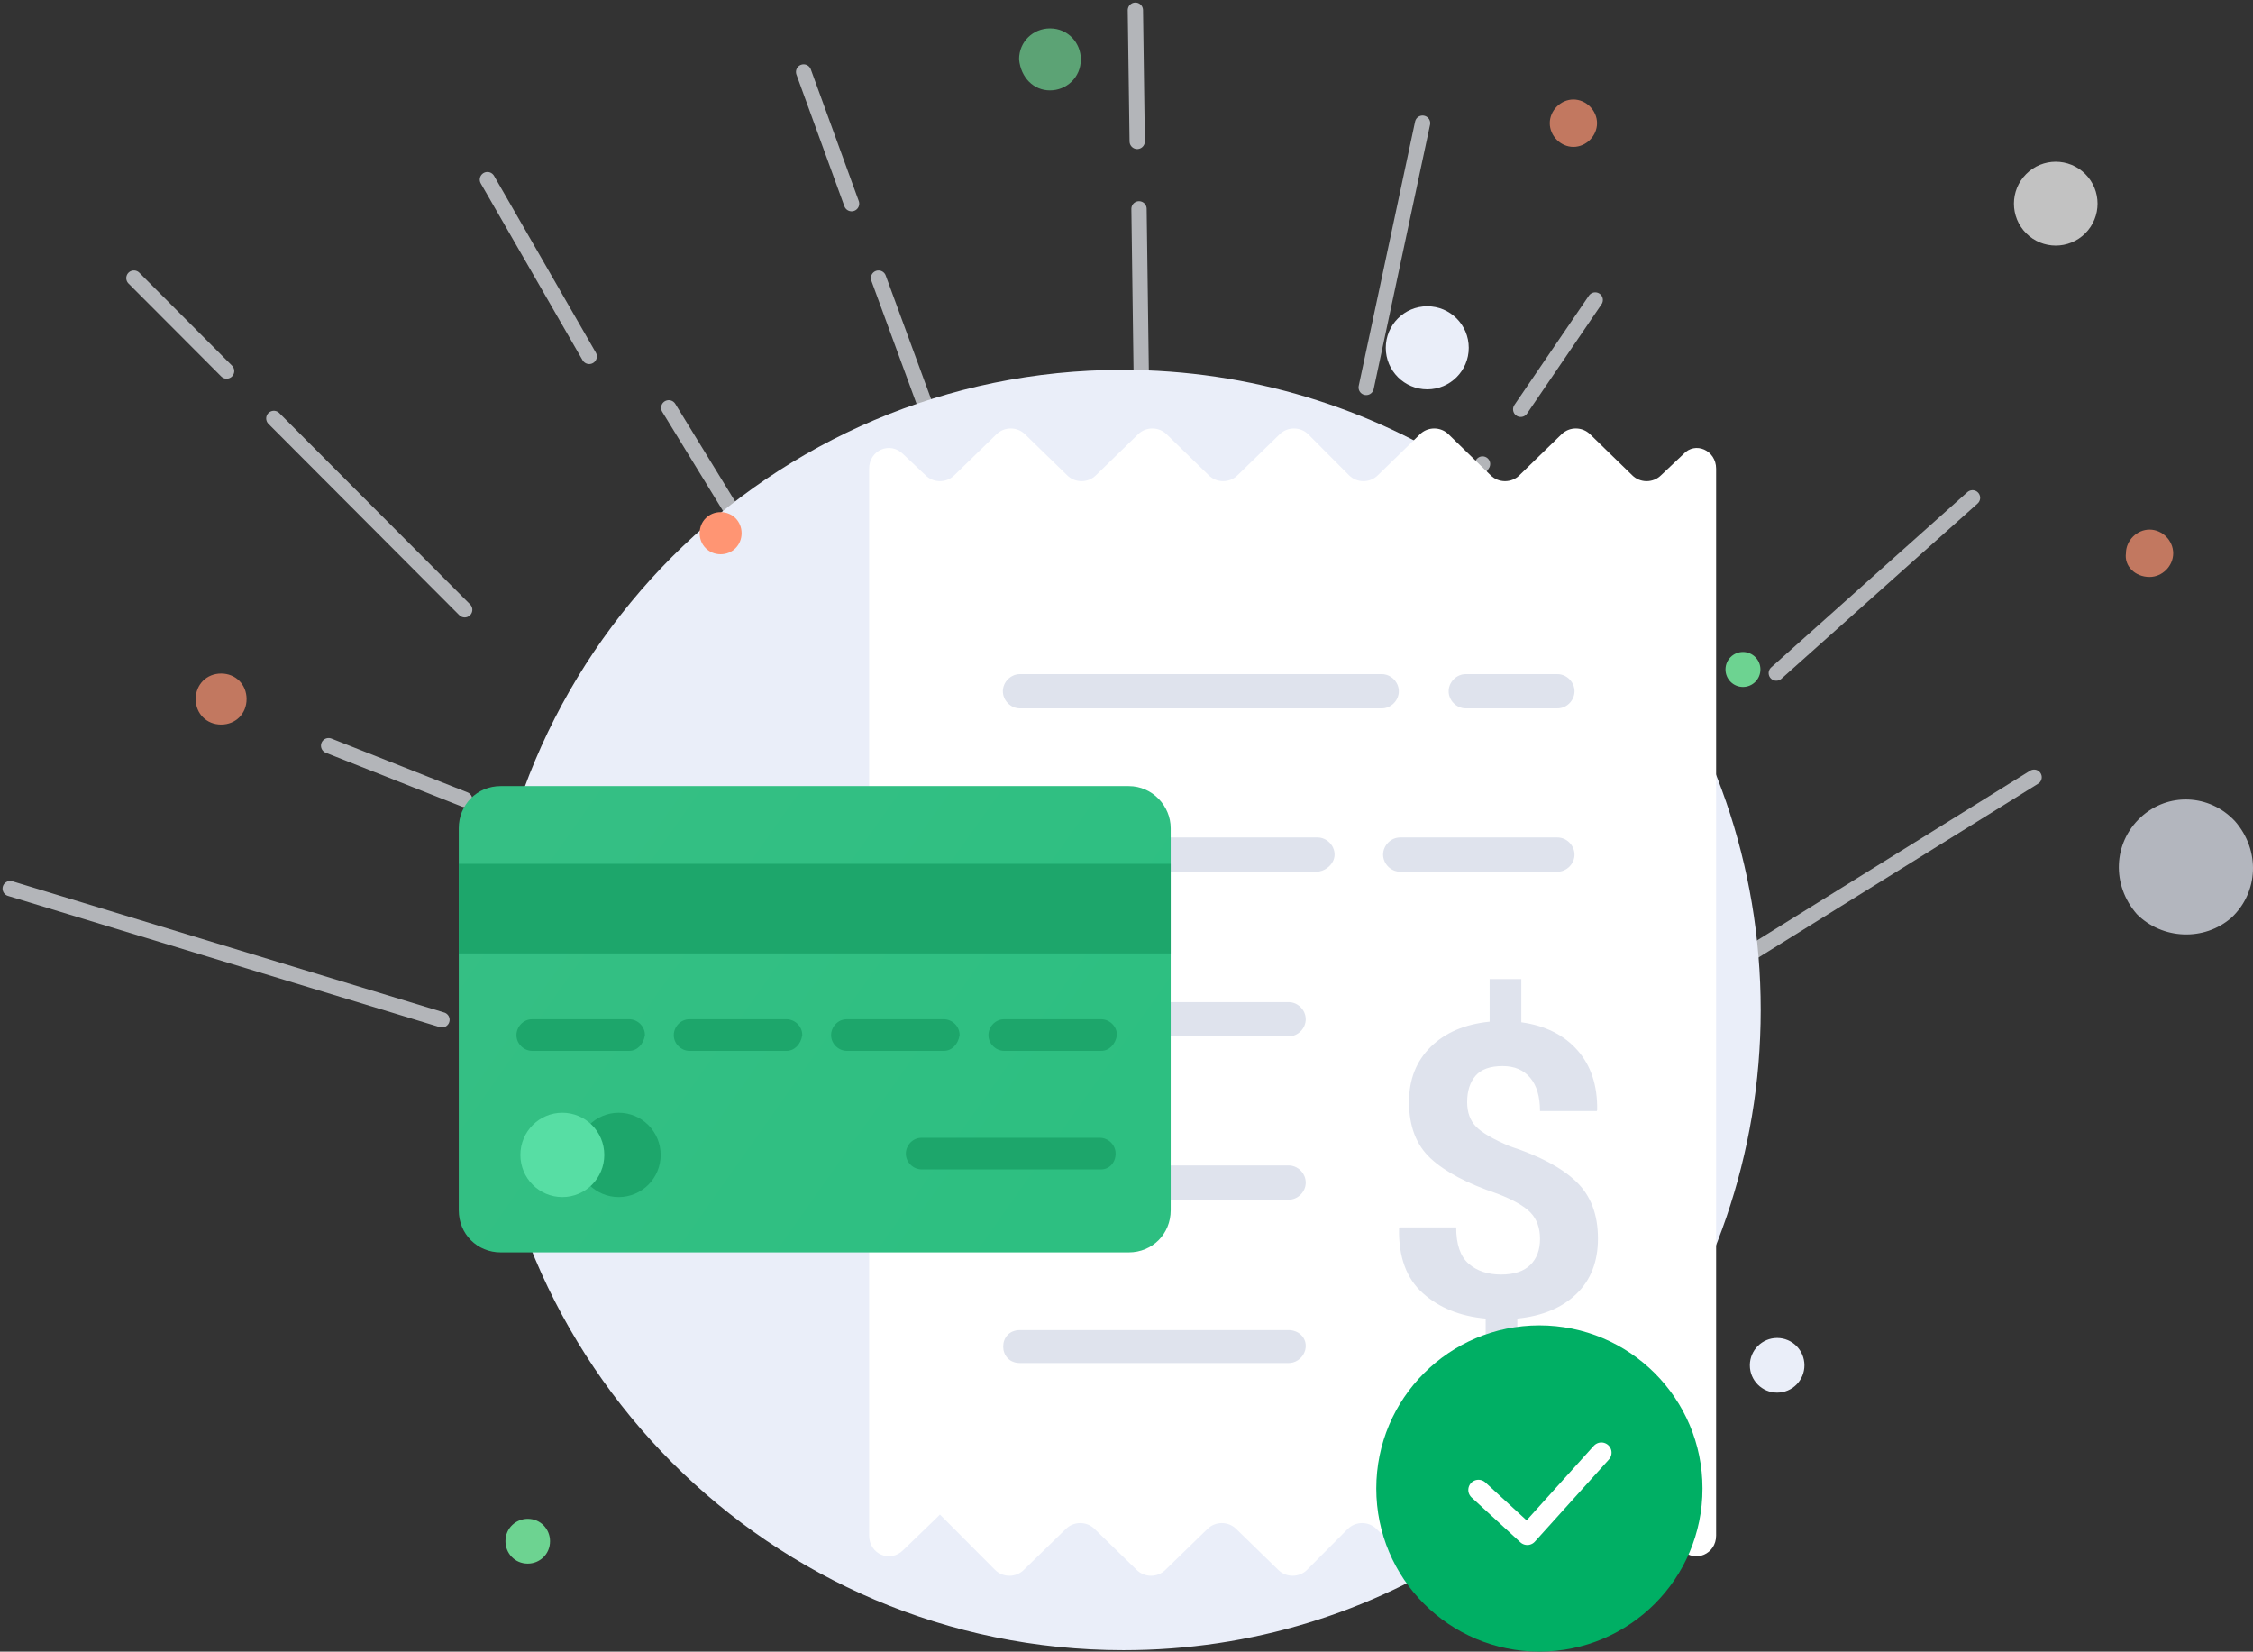 <?xml version="1.0" encoding="UTF-8"?>
<svg width="221px" height="162px" viewBox="0 0 221 162" version="1.1" xmlns="http://www.w3.org/2000/svg" xmlns:xlink="http://www.w3.org/1999/xlink">
    <rect x="0" y="0" width="221" height="162" fill="#333333" stroke="none"/>
    <title>A060774F-7DEF-4499-9490-26C9B32D133C</title>
    <defs>
        <linearGradient x1="-2.723%" y1="50.558%" x2="96.484%" y2="50.558%" id="linearGradient-1">
            <stop stop-color="#FF66A9" offset="0%"></stop>
            <stop stop-color="#F53689" offset="100%"></stop>
        </linearGradient>
        <linearGradient x1="-1.83%" y1="46.787%" x2="97.18%" y2="46.787%" id="linearGradient-2">
            <stop stop-color="#83A6FF" offset="0%"></stop>
            <stop stop-color="#5A78FF" offset="100%"></stop>
        </linearGradient>
        <linearGradient x1="92.942%" y1="71.446%" x2="0%" y2="28.554%" id="linearGradient-3">
            <stop stop-color="#2DBF81" offset="0%"></stop>
            <stop stop-color="#35BF84" offset="100%"></stop>
        </linearGradient>
    </defs>
    <g id="Web" stroke="none" stroke-width="1" fill="none" fill-rule="evenodd">
        <g id="Greenleaf_Bank-Assets" transform="translate(-1091, -1051)">
            <g id="img-funds-transfer-successful" transform="translate(1092, 1052)">
                <g id="Group-12">
                    <g id="Group-2" opacity="0.7">
                        <path d="M101.992,7.866 C103.595,7.866 105.021,6.615 105.021,4.828 C105.021,3.219 103.775,1.788 101.992,1.788 C100.387,1.788 98.961,3.04 98.961,4.828 C99.138,6.615 100.387,7.866 101.992,7.866 Z" id="Path" fill="#6DD391" fill-rule="nonzero"></path>
                        <path d="M153.338,13.408 C154.586,13.408 155.656,12.335 155.656,11.083 C155.656,9.833 154.586,8.76 153.338,8.76 C152.089,8.76 151.02,9.833 151.02,11.083 C151.02,12.335 152.089,13.408 153.338,13.408 Z" id="Path" fill="#FF9573" fill-rule="nonzero"></path>
                        <path d="M217.877,89.02 C220.552,86.517 220.731,82.406 218.234,79.546 C215.738,76.864 211.638,76.685 208.963,79.187 C206.288,81.692 206.111,85.803 208.607,88.662 C211.102,91.164 215.203,91.343 217.877,89.02 Z" id="Path" fill="#EAEEF9" fill-rule="nonzero"></path>
                        <line x1="88.442" y1="59.882" x2="86.303" y2="56.486" id="Path" stroke="#BBC6D8" stroke-width="1.5" stroke-linecap="round" stroke-linejoin="round"></line>
                        <path d="M203.551,21.883 C205.152,20.278 205.152,17.675 203.551,16.07 C201.949,14.463 199.353,14.463 197.752,16.07 C196.15,17.675 196.15,20.278 197.752,21.883 C199.353,23.49 201.949,23.49 203.551,21.883 Z" id="Path" fill="#FFFFFF" fill-rule="nonzero"></path>
                        <line x1="21.228" y1="35.393" x2="12.134" y2="26.277" id="Path" stroke="#E9EDF2" stroke-width="1.5" stroke-linecap="round" stroke-linejoin="round"></line>
                        <line x1="44.582" y1="58.811" x2="25.862" y2="40.041" id="Path" stroke="#E9EDF2" stroke-width="1.5" stroke-linecap="round" stroke-linejoin="round"></line>
                        <line x1="148.168" y1="39.148" x2="155.477" y2="28.423" id="Path" stroke="#E9EDF2" stroke-width="1.5" stroke-linecap="round" stroke-linejoin="round"></line>
                        <line x1="148.881" y1="63.168" x2="160.292" y2="52.912" id="Path" stroke="#E9EDF2" stroke-width="1.5" opacity="0.9" stroke-linecap="round" stroke-linejoin="round"></line>
                        <line x1="157.795" y1="73.288" x2="166.1" y2="63.168" id="Path" stroke="#E9EDF2" stroke-width="1.5" stroke-linecap="round" stroke-linejoin="round"></line>
                        <line x1="129.626" y1="66.498" x2="144.424" y2="44.511" id="Path" stroke="#E9EDF2" stroke-width="1.5" stroke-linecap="round" stroke-linejoin="round"></line>
                        <line x1="110.55" y1="12.871" x2="110.371" y2="0" id="Path" stroke="#E9EDF2" stroke-width="1.5" stroke-linecap="round" stroke-linejoin="round"></line>
                        <line x1="111.084" y1="45.94" x2="110.727" y2="19.484" id="Path" stroke="#E9EDF2" stroke-width="1.5" stroke-linecap="round" stroke-linejoin="round"></line>
                        <line x1="77.829" y1="6.059" x2="82.533" y2="18.977" id="Path-11" stroke="#E9EDF2" stroke-width="1.5" stroke-linecap="round" stroke-linejoin="round"></line>
                        <line x1="85.176" y1="26.277" x2="90.82" y2="41.65" id="Path-11-Copy" stroke="#E9EDF2" stroke-width="1.5" stroke-linecap="round" stroke-linejoin="round"></line>
                        <line x1="46.81" y1="16.619" x2="56.796" y2="33.958" id="Path-11-Copy-3" stroke="#E9EDF2" stroke-width="1.5" stroke-linecap="round" stroke-linejoin="round"></line>
                        <line x1="64.598" y1="39" x2="72.781" y2="52.344" id="Path-11-Copy-2" stroke="#E9EDF2" stroke-width="1.5" stroke-linecap="round" stroke-linejoin="round"></line>
                        <line x1="31.235" y1="72.14" x2="44.582" y2="77.417" id="Path-11-Copy-4" stroke="#E9EDF2" stroke-width="1.5" stroke-linecap="round" stroke-linejoin="round"></line>
                        <line x1="133.012" y1="37.003" x2="138.541" y2="11.083" id="Path" stroke="#E9EDF2" stroke-width="1.5" stroke-linecap="round" stroke-linejoin="round"></line>
                        <line x1="167.688" y1="94.397" x2="198.527" y2="75.234" id="Path-Copy" stroke="#E9EDF2" stroke-width="1.5" stroke-linecap="round" stroke-linejoin="round"></line>
                        <line x1="173.239" y1="65.02" x2="192.486" y2="47.828" id="Path-Copy-2" stroke="#E9EDF2" stroke-width="1.5" stroke-linecap="round" stroke-linejoin="round"></line>
                        <line x1="130.517" y1="48.978" x2="131.943" y2="41.65" id="Path" stroke="#E9EDF2" stroke-width="1.5" stroke-linecap="round" stroke-linejoin="round"></line>
                        <line x1="42.354" y1="99.028" x2="0" y2="86.158" id="Path" stroke="#E9EDF2" stroke-width="1.5" stroke-linecap="round" stroke-linejoin="round"></line>
                        <path d="M110.371,64.887 C111.44,64.887 112.332,63.993 112.332,62.922 C112.332,61.849 111.44,60.955 110.371,60.955 C109.301,60.955 108.409,61.849 108.409,62.922 C108.232,63.993 109.122,64.887 110.371,64.887 Z" id="Path" fill="url(#linearGradient-1)" fill-rule="nonzero"></path>
                        <path d="M20.692,70.071 C22.118,70.071 23.188,69 23.188,67.569 C23.188,66.139 22.118,65.066 20.692,65.066 C19.266,65.066 18.197,66.139 18.197,67.569 C18.197,69 19.266,70.071 20.692,70.071 Z" id="Path" fill="#FF9573" fill-rule="nonzero"></path>
                        <path d="M146.742,67.927 C147.989,67.927 148.881,66.854 148.881,65.781 C148.881,64.531 147.989,63.637 146.742,63.637 C145.493,63.637 144.603,64.71 144.603,65.781 C144.424,66.854 145.493,67.927 146.742,67.927 Z" id="Path" fill="url(#linearGradient-2)" fill-rule="nonzero"></path>
                        <path d="M209.855,55.592 C211.104,55.592 212.173,54.521 212.173,53.269 C212.173,52.018 211.104,50.945 209.855,50.945 C208.607,50.945 207.537,52.018 207.537,53.269 C207.36,54.521 208.429,55.592 209.855,55.592 Z" id="Path" fill="#FF9573" fill-rule="nonzero"></path>
                    </g>
                    <g id="Group-5" transform="translate(44, 29.04)">
                        <g id="16" fill-rule="nonzero">
                            <path d="M127.709,69.029 C127.709,83.241 122.951,96.419 114.976,107.013 C110.603,112.698 105.331,117.736 99.286,121.612 C89.512,128.072 77.809,131.819 65.205,131.819 C30.609,131.819 2.572,103.654 2.572,69.029 C2.572,34.275 30.609,6.239 65.076,6.239 C77.68,6.239 89.384,9.986 99.158,16.316 C105.202,20.192 110.476,25.231 114.848,30.915 C122.951,41.638 127.709,54.688 127.709,69.029 Z" id="Path" fill="#EAEEF9"></path>
                            <path d="M6.767,123.327 C7.924,123.327 8.953,122.423 8.953,121.131 C8.953,119.968 8.053,118.934 6.767,118.934 C5.609,118.934 4.581,119.839 4.581,121.131 C4.581,122.294 5.481,123.327 6.767,123.327 Z" id="Path" fill="#6DD391"></path>
                            <path d="M25.687,24.326 C26.845,24.326 27.745,23.422 27.745,22.259 C27.745,21.096 26.845,20.192 25.687,20.192 C24.53,20.192 23.629,21.096 23.629,22.259 C23.629,23.422 24.53,24.326 25.687,24.326 Z" id="Path" fill="#FF9573"></path>
                            <path d="M123.336,15.929 L123.336,120.579 C123.336,122.388 121.279,123.292 119.992,122 L117.806,119.933 C117.035,119.158 115.748,119.158 114.976,119.933 L110.861,123.938 C110.089,124.713 108.804,124.713 108.032,123.938 L103.917,119.933 C103.144,119.158 101.859,119.158 101.087,119.933 L96.972,123.938 C96.2,124.713 94.913,124.713 94.142,123.938 L90.026,119.933 C89.255,119.158 87.969,119.158 87.197,119.933 L83.21,123.938 C82.438,124.713 81.152,124.713 80.381,123.938 L76.265,119.933 C75.494,119.158 74.208,119.158 73.436,119.933 L69.32,123.938 C68.549,124.713 67.263,124.713 66.491,123.938 L62.376,119.933 C61.604,119.158 60.318,119.158 59.546,119.933 L55.431,123.938 C54.659,124.713 53.373,124.713 52.601,123.938 L47.2,118.512 L46.814,118.899 L43.599,122 C42.312,123.292 40.255,122.388 40.255,120.579 L40.255,15.929 C40.255,14.119 42.312,13.216 43.599,14.508 L45.785,16.574 C46.557,17.349 47.843,17.349 48.614,16.574 L52.73,12.57 C53.501,11.794 54.788,11.794 55.559,12.57 L59.675,16.574 C60.446,17.349 61.732,17.349 62.504,16.574 L66.62,12.57 C67.391,11.794 68.677,11.794 69.449,12.57 L73.565,16.574 C74.336,17.349 75.622,17.349 76.394,16.574 L80.509,12.57 C81.281,11.794 82.567,11.794 83.339,12.57 L87.326,16.574 C88.097,17.349 89.384,17.349 90.155,16.574 L94.271,12.57 C95.042,11.794 96.329,11.794 97.1,12.57 L101.216,16.574 C101.987,17.349 103.273,17.349 104.045,16.574 L108.16,12.57 C108.933,11.794 110.218,11.794 110.99,12.57 L115.105,16.574 C115.877,17.349 117.163,17.349 117.935,16.574 L120.121,14.508 C121.279,13.216 123.336,14.119 123.336,15.929 Z" id="Path" fill="#FFFFFF"></path>
                            <path d="M103.836,103.14 L103.836,99.292 C106.284,99.045 108.214,98.241 109.627,96.88 C111.04,95.519 111.746,93.706 111.746,91.44 C111.746,89.071 111.03,87.205 109.598,85.845 C108.165,84.484 106.004,83.335 103.113,82.397 C101.473,81.707 100.363,81.063 99.783,80.464 C99.204,79.865 98.914,79.064 98.914,78.062 C98.914,76.981 99.188,76.121 99.734,75.483 C100.281,74.845 101.167,74.526 102.391,74.526 C103.549,74.526 104.451,74.907 105.096,75.669 C105.74,76.431 106.062,77.521 106.062,78.94 L106.062,78.94 L111.629,78.94 L111.668,78.843 C111.707,76.434 111.062,74.478 109.734,72.974 C108.406,71.47 106.57,70.555 104.227,70.23 L104.227,70.23 L104.227,65.991 L101.121,65.991 L101.121,70.171 C98.686,70.418 96.759,71.242 95.34,72.642 C93.921,74.041 93.211,75.842 93.211,78.042 C93.211,80.425 93.921,82.274 95.34,83.589 C96.759,84.904 98.94,86.056 101.883,87.046 C103.445,87.645 104.533,88.267 105.145,88.911 C105.757,89.556 106.062,90.412 106.062,91.48 C106.062,92.56 105.743,93.413 105.105,94.038 C104.467,94.663 103.51,94.976 102.234,94.976 C100.932,94.976 99.874,94.621 99.061,93.911 C98.247,93.202 97.84,92.013 97.84,90.347 L97.84,90.347 L92.293,90.347 L92.234,90.464 C92.182,93.25 92.96,95.363 94.568,96.802 C96.176,98.241 98.23,99.071 100.73,99.292 L100.73,99.292 L100.73,103.14 L103.836,103.14 Z" id="$" fill="#DFE3ED"></path>
                            <path d="M107.775,39.443 L98.772,39.443 C97.872,39.443 97.1,38.667 97.1,37.762 C97.1,36.859 97.872,36.083 98.772,36.083 L107.775,36.083 C108.675,36.083 109.447,36.859 109.447,37.762 C109.447,38.667 108.675,39.443 107.775,39.443 Z" id="Path" fill="#C5CCDE" opacity="0.55"></path>
                            <path d="M90.541,39.443 L55.045,39.443 C54.145,39.443 53.373,38.667 53.373,37.762 C53.373,36.859 54.145,36.083 55.045,36.083 L90.541,36.083 C91.441,36.083 92.213,36.859 92.213,37.762 C92.213,38.667 91.441,39.443 90.541,39.443 Z" id="Path" fill="#C5CCDE" opacity="0.55"></path>
                            <path d="M107.775,55.463 L92.341,55.463 C91.441,55.463 90.669,54.688 90.669,53.784 C90.669,52.879 91.441,52.104 92.341,52.104 L107.775,52.104 C108.675,52.104 109.447,52.879 109.447,53.784 C109.447,54.688 108.675,55.463 107.775,55.463 Z" id="Path" fill="#C5CCDE" opacity="0.55"></path>
                            <path d="M84.111,55.463 L68.292,55.463 C67.391,55.463 66.62,54.688 66.62,53.784 C66.62,52.879 67.391,52.104 68.292,52.104 L84.239,52.104 C85.139,52.104 85.911,52.879 85.911,53.784 C85.911,54.688 85.011,55.463 84.111,55.463 Z" id="Path" fill="#C5CCDE" opacity="0.55"></path>
                            <path d="M62.118,55.463 L55.045,55.463 C54.145,55.463 53.373,54.688 53.373,53.784 C53.373,52.879 54.145,52.104 55.045,52.104 L62.118,52.104 C63.019,52.104 63.79,52.879 63.79,53.784 C63.79,54.688 63.019,55.463 62.118,55.463 Z" id="Path" fill="#4988FD"></path>
                            <path d="M81.41,71.613 L69.192,71.613 C68.292,71.613 67.52,70.838 67.52,69.933 C67.52,69.029 68.292,68.254 69.192,68.254 L81.41,68.254 C82.31,68.254 83.082,69.029 83.082,69.933 C83.082,70.838 82.31,71.613 81.41,71.613 Z" id="Path" fill="#C5CCDE" opacity="0.55"></path>
                            <path d="M62.633,71.613 L55.045,71.613 C54.145,71.613 53.373,70.838 53.373,69.933 C53.373,69.029 54.145,68.254 55.045,68.254 L62.633,68.254 C63.533,68.254 64.305,69.029 64.305,69.933 C64.305,70.838 63.533,71.613 62.633,71.613 Z" id="Path" fill="#4988FD"></path>
                            <path d="M81.41,87.634 L55.045,87.634 C54.145,87.634 53.373,86.858 53.373,85.953 C53.373,85.05 54.145,84.274 55.045,84.274 L81.41,84.274 C82.31,84.274 83.082,85.05 83.082,85.953 C83.082,86.858 82.31,87.634 81.41,87.634 Z" id="Path" fill="#C5CCDE" opacity="0.55"></path>
                            <path d="M81.41,100.424 C72.15,100.424 64.305,100.424 55.045,100.424 C52.858,100.424 52.858,103.654 55.045,103.654 C65.205,103.654 71.378,103.654 81.41,103.654 C82.31,103.654 83.082,102.879 83.082,101.975 C83.082,101.07 82.31,100.424 81.41,100.424 Z" id="Path" fill="#C5CCDE" opacity="0.55"></path>
                            <path d="M69.835,51.2 L69.835,88.667 C69.835,90.993 68.034,92.801 65.719,92.801 L4.116,92.801 C1.8,92.801 0,90.993 0,88.667 L0,51.2 C0,48.874 1.8,47.065 4.116,47.065 L65.719,47.065 C68.034,47.065 69.835,49.003 69.835,51.2 Z" id="Path" fill="url(#linearGradient-3)"></path>
                            <path d="M95.003,8.148 C97.25,8.148 99.072,6.324 99.072,4.074 C99.072,1.823 97.25,0 95.003,0 C92.754,0 90.932,1.823 90.932,4.074 C90.932,6.324 92.754,8.148 95.003,8.148 Z" id="Path" fill="#EAEEF9"></path>
                            <path d="M129.322,106.557 C130.802,106.557 132,105.357 132,103.876 C132,102.397 130.802,101.197 129.322,101.197 C127.844,101.197 126.645,102.397 126.645,103.876 C126.645,105.357 127.844,106.557 129.322,106.557 Z" id="Path" fill="#EAEEF9"></path>
                            <path d="M125.969,37.34 C126.916,37.34 127.683,36.572 127.683,35.624 C127.683,34.677 126.916,33.909 125.969,33.909 C125.023,33.909 124.256,34.677 124.256,35.624 C124.256,36.572 125.023,37.34 125.969,37.34 Z" id="Path" fill="#6DD391"></path>
                            <path d="M62.89,81.561 C63.662,81.561 64.433,82.207 64.433,83.112 C64.433,84.015 63.79,84.661 63.019,84.661 L45.399,84.661 C44.627,84.661 43.856,84.015 43.856,83.112 C43.856,82.336 44.499,81.561 45.399,81.561 L62.89,81.561 Z M16.719,69.933 C17.491,69.933 18.262,70.579 18.262,71.484 C18.134,72.388 17.491,73.034 16.719,73.034 L7.202,73.034 C6.43,73.034 5.659,72.388 5.659,71.484 C5.659,70.708 6.302,69.933 7.202,69.933 L16.719,69.933 Z M32.152,69.933 C32.924,69.933 33.696,70.579 33.696,71.484 C33.567,72.388 32.924,73.034 32.152,73.034 L22.635,73.034 C21.864,73.034 21.092,72.388 21.092,71.484 C21.092,70.708 21.735,69.933 22.635,69.933 L32.152,69.933 Z M47.585,69.933 C48.357,69.933 49.129,70.579 49.129,71.484 C49,72.388 48.357,73.034 47.585,73.034 L38.068,73.034 C37.297,73.034 36.525,72.388 36.525,71.484 C36.525,70.708 37.168,69.933 38.068,69.933 L47.585,69.933 Z M63.019,69.933 C63.79,69.933 64.562,70.579 64.562,71.484 C64.433,72.388 63.79,73.034 63.019,73.034 L53.501,73.034 C52.73,73.034 51.958,72.388 51.958,71.484 C51.958,70.708 52.601,69.933 53.501,69.933 L63.019,69.933 Z M69.835,54.688 L69.835,63.473 L0,63.473 L0,54.688 L69.835,54.688 Z" id="Combined-Shape" fill="#1DA66B"></path>
                            <path d="M15.69,87.375 C17.963,87.375 19.806,85.524 19.806,83.241 C19.806,80.957 17.963,79.106 15.69,79.106 C13.417,79.106 11.575,80.957 11.575,83.241 C11.575,85.524 13.417,87.375 15.69,87.375 Z" id="Path" fill="#1DA66B"></path>
                            <path d="M10.16,87.375 C12.433,87.375 14.276,85.524 14.276,83.241 C14.276,80.957 12.433,79.106 10.16,79.106 C7.887,79.106 6.045,80.957 6.045,83.241 C6.045,85.524 7.887,87.375 10.16,87.375 Z" id="Path" fill="#57DEA4"></path>
                        </g>
                        <g id="tick" transform="translate(87.12, 102.96)"></g>
                    </g>
                </g>
                <g id="Group-13" transform="translate(134, 129)">
                    <circle id="Oval" fill="#00AF64" cx="16" cy="16" r="16"></circle>
                    <polyline id="Path-13" stroke="#FFFFFF" stroke-width="2" stroke-linecap="round" stroke-linejoin="round" points="10.027 16.143 14.814 20.543 22.079 12.485"></polyline>
                </g>
            </g>
        </g>
    </g>
</svg>